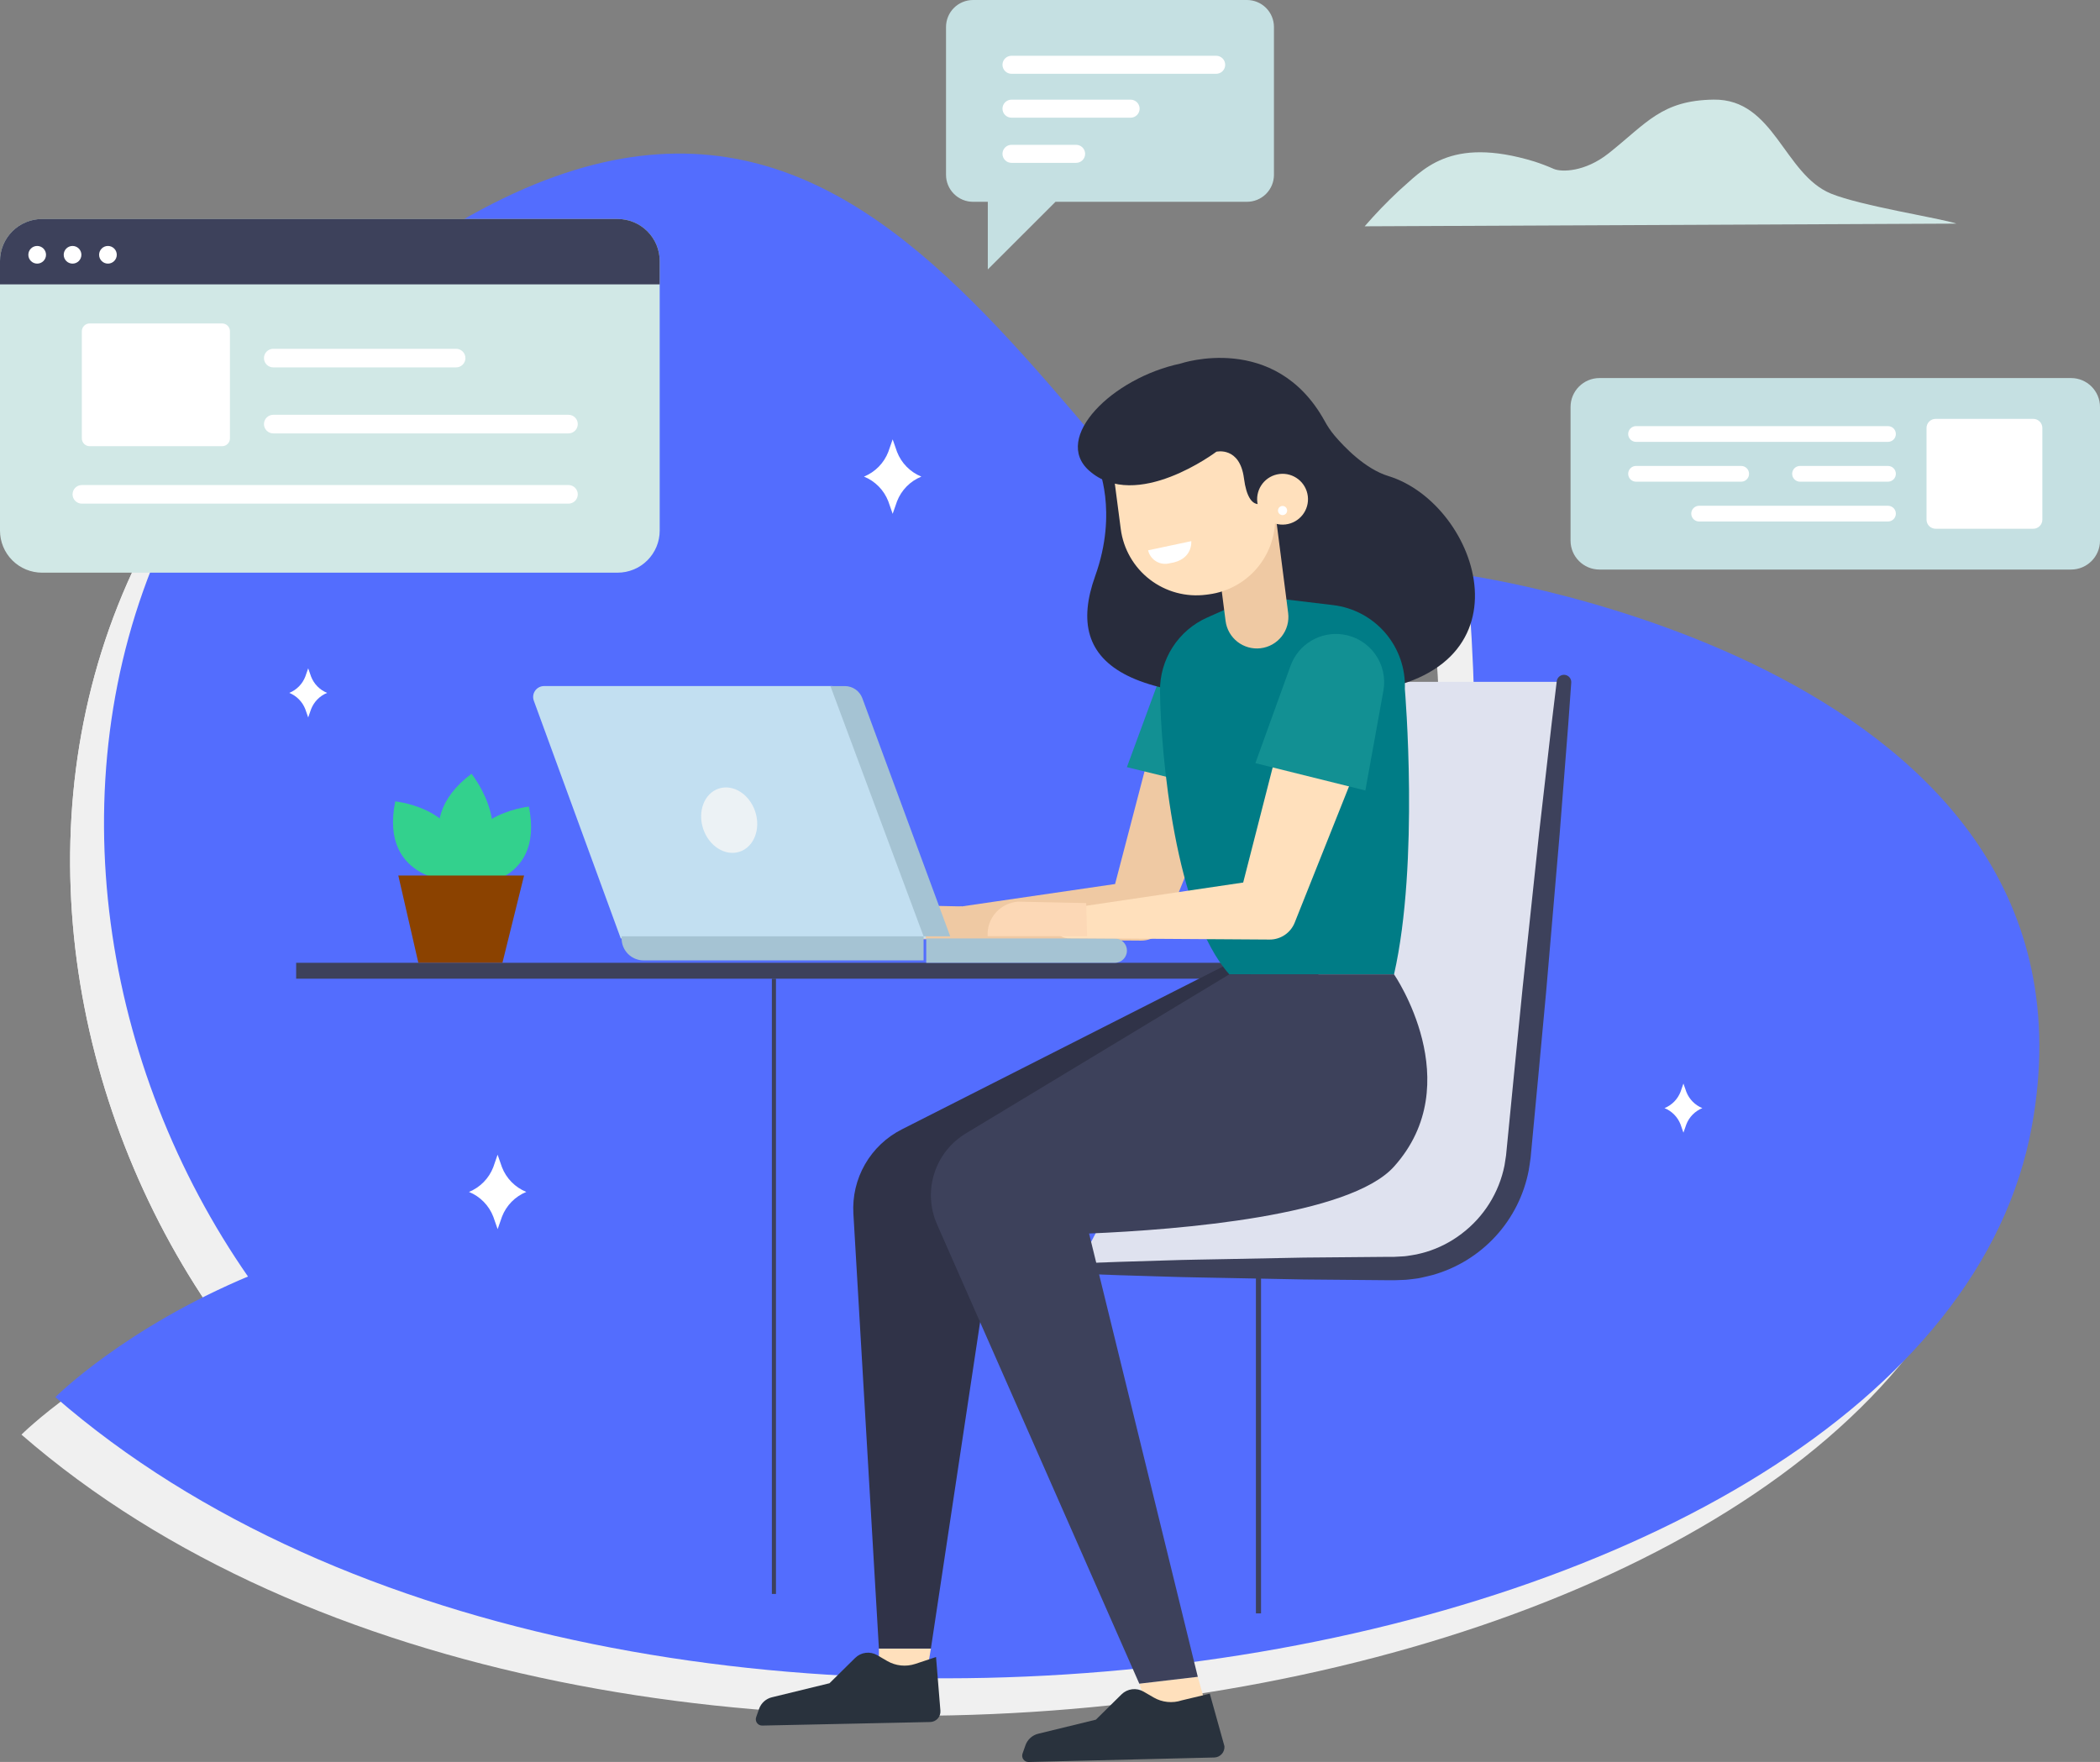 <svg width="1026" height="861" viewBox="0 0 1026 861" fill="none" xmlns="http://www.w3.org/2000/svg">
<rect x="0" y="0" width="1026" height="861" fill="#808080" stroke="none"/>
<g clip-path="url(#clip0)">
<path d="M651.814 361.653C493.701 266.171 419.096 -27.176 175.028 148.121C-69.04 323.418 32.166 683.568 266.049 770.672C499.931 857.775 800.846 808.568 885.527 646.758C1030.22 370.27 757.87 425.704 651.814 361.653Z" fill="#F0F0F0"/>
<path d="M651.814 361.653C493.701 266.171 419.096 -27.176 175.028 148.121C-69.04 323.418 32.166 683.568 266.049 770.672C499.931 857.775 800.846 808.568 885.527 646.758C1030.22 370.27 757.87 425.704 651.814 361.653Z" fill="#F0F0F0"/>
<path d="M10.484 701.041C10.484 701.041 145.305 565.931 370.487 630.032C595.669 694.133 728.248 639.194 700.29 299.453C700.29 299.453 1016.79 343.585 976.213 568.341C926.971 841.117 291.316 945.199 10.484 701.041Z" fill="#F0F0F0"/>
<path d="M668.353 343.328C510.272 247.846 435.649 -45.501 191.581 129.796C-52.487 305.093 48.719 665.243 282.606 752.347C516.493 839.45 817.403 790.243 902.084 628.433C1046.78 351.945 774.423 407.379 668.353 343.328Z" fill="#536DFE"/>
<path d="M27.046 682.716C27.046 682.716 161.867 547.606 387.049 611.707C612.231 675.807 744.811 620.869 716.852 281.128C716.852 281.128 1033.35 325.259 992.775 550.016C943.524 822.792 307.869 926.874 27.046 682.716Z" fill="#536DFE"/>
<path d="M322.313 127.556V259.299C322.311 261.999 321.777 264.673 320.741 267.167C319.705 269.662 318.187 271.927 316.274 273.835C314.361 275.743 312.091 277.255 309.593 278.286C307.096 279.316 304.419 279.845 301.717 279.841H20.596C17.894 279.845 15.217 279.317 12.719 278.287C10.221 277.257 7.95 275.744 6.038 273.836C4.125 271.929 2.607 269.663 1.571 267.168C0.535 264.674 0.001 262 0 259.299L0 127.556C0.001 124.855 0.535 122.181 1.571 119.686C2.607 117.191 4.125 114.925 6.037 113.017C7.95 111.109 10.22 109.596 12.719 108.565C15.217 107.534 17.893 107.005 20.596 107.009H301.717C304.42 107.005 307.096 107.534 309.595 108.565C312.093 109.596 314.363 111.109 316.276 113.017C318.188 114.925 319.706 117.191 320.742 119.686C321.778 122.181 322.312 124.855 322.313 127.556V127.556Z" fill="#D1E8E6"/>
<path d="M322.313 127.556V138.959H0V127.556C0.001 124.855 0.535 122.181 1.571 119.686C2.607 117.191 4.125 114.925 6.037 113.017C7.95 111.109 10.22 109.596 12.719 108.565C15.217 107.534 17.893 107.005 20.596 107.009H301.717C304.42 107.005 307.096 107.534 309.595 108.565C312.093 109.596 314.363 111.109 316.276 113.017C318.188 114.925 319.706 117.191 320.742 119.686C321.778 122.181 322.312 124.855 322.313 127.556V127.556Z" fill="#3D415B"/>
<path d="M18.167 128.82C20.551 128.82 22.485 126.888 22.485 124.504C22.485 122.121 20.551 120.189 18.167 120.189C15.782 120.189 13.848 122.121 13.848 124.504C13.848 126.888 15.782 128.82 18.167 128.82Z" fill="white"/>
<path d="M35.448 128.82C37.833 128.82 39.767 126.888 39.767 124.504C39.767 122.121 37.833 120.189 35.448 120.189C33.064 120.189 31.13 122.121 31.13 124.504C31.13 126.888 33.064 128.82 35.448 128.82Z" fill="white"/>
<path d="M52.735 128.82C55.12 128.82 57.053 126.888 57.053 124.504C57.053 122.121 55.12 120.189 52.735 120.189C50.35 120.189 48.417 122.121 48.417 124.504C48.417 126.888 50.35 128.82 52.735 128.82Z" fill="white"/>
<path d="M43.81 158.053H108.523C109.536 158.053 110.509 158.456 111.226 159.172C111.943 159.889 112.346 160.861 112.346 161.874V214.219C112.346 215.233 111.943 216.204 111.226 216.921C110.509 217.637 109.536 218.04 108.523 218.04H43.81C42.794 218.04 41.821 217.637 41.103 216.92C40.385 216.202 39.982 215.229 39.982 214.215V161.878C39.981 161.376 40.08 160.878 40.272 160.414C40.464 159.949 40.746 159.528 41.102 159.172C41.457 158.817 41.879 158.535 42.344 158.343C42.809 158.151 43.307 158.053 43.81 158.053V158.053Z" fill="white"/>
<path d="M277.742 246.109H39.996C38.79 246.109 37.633 245.631 36.78 244.778C35.927 243.926 35.448 242.77 35.448 241.565C35.448 240.36 35.927 239.204 36.78 238.351C37.633 237.499 38.79 237.02 39.996 237.02H277.742C278.948 237.02 280.105 237.499 280.958 238.351C281.811 239.204 282.29 240.36 282.29 241.565C282.29 242.77 281.811 243.926 280.958 244.778C280.105 245.631 278.948 246.109 277.742 246.109Z" fill="white"/>
<path d="M277.742 211.782H133.51C132.304 211.782 131.147 211.303 130.295 210.451C129.442 209.599 128.963 208.443 128.963 207.237V207.237C128.963 206.032 129.442 204.876 130.295 204.024C131.147 203.172 132.304 202.693 133.51 202.693H277.742C278.948 202.693 280.105 203.172 280.958 204.024C281.811 204.876 282.29 206.032 282.29 207.237V207.237C282.29 208.443 281.811 209.599 280.958 210.451C280.105 211.303 278.948 211.782 277.742 211.782V211.782Z" fill="white"/>
<path d="M222.839 179.53H133.51C132.304 179.53 131.147 179.051 130.295 178.199C129.442 177.347 128.963 176.191 128.963 174.985C128.963 173.78 129.442 172.624 130.295 171.772C131.147 170.919 132.304 170.441 133.51 170.441H222.839C224.045 170.441 225.202 170.919 226.055 171.772C226.908 172.624 227.387 173.78 227.387 174.985V174.985C227.387 176.191 226.908 177.347 226.055 178.199C225.202 179.051 224.045 179.53 222.839 179.53Z" fill="white"/>
<path d="M666.74 110.587C671.982 104.528 677.541 98.751 683.393 93.279C694.789 83.484 707.858 66.167 749.66 78.93C752.896 79.975 756.076 81.188 759.186 82.563C762.853 84.125 774.286 84.162 785.975 74.889C804.55 60.147 811.815 49.028 837.266 48.68C866.879 48.277 871.536 85.17 894.566 94.612C909.235 100.622 947.856 106.596 955.846 109.272L666.74 110.587Z" fill="#D1E8E6"/>
<path d="M438.266 220.816L436.13 214.7L433.994 220.816C432.944 223.531 431.349 226.003 429.308 228.08C427.268 230.156 424.823 231.794 422.126 232.892V232.892C424.823 233.99 427.268 235.628 429.309 237.705C431.35 239.781 432.944 242.253 433.994 244.969L436.13 251.084L438.266 244.969C439.319 242.253 440.917 239.781 442.961 237.705C445.005 235.629 447.452 233.993 450.153 232.897C447.452 231.8 445.004 230.163 442.959 228.085C440.915 226.008 439.318 223.534 438.266 220.816Z" fill="white"/>
<path d="M245.246 570.366L243.11 564.25L240.997 570.366C239.947 573.081 238.352 575.553 236.311 577.629C234.27 579.706 231.826 581.344 229.129 582.442V582.442C231.826 583.54 234.27 585.178 236.311 587.255C238.352 589.331 239.947 591.803 240.997 594.518L243.133 600.634L245.269 594.518C246.319 591.803 247.913 589.331 249.954 587.254C251.995 585.178 254.44 583.54 257.137 582.442V582.442C254.435 581.347 251.987 579.71 249.942 577.633C247.897 575.556 246.299 573.083 245.246 570.366V570.366Z" fill="white"/>
<path d="M823.885 533.523L822.473 529.487L821.066 533.523C820.373 535.314 819.321 536.945 817.975 538.315C816.628 539.685 815.016 540.766 813.236 541.49V541.49C815.016 542.215 816.628 543.295 817.975 544.665C819.321 546.035 820.373 547.666 821.066 549.457L822.473 553.493L823.885 549.457C824.578 547.666 825.63 546.035 826.976 544.665C828.323 543.295 829.935 542.215 831.715 541.49V541.49C829.935 540.766 828.323 539.685 826.976 538.315C825.63 536.945 824.578 535.314 823.885 533.523Z" fill="white"/>
<path d="M151.984 330.62L150.572 326.583L149.165 330.62C148.472 332.411 147.42 334.042 146.074 335.412C144.727 336.782 143.115 337.862 141.335 338.586V338.586C143.115 339.311 144.727 340.391 146.074 341.761C147.42 343.131 148.472 344.762 149.165 346.553L150.572 350.589L151.984 346.553C152.677 344.762 153.729 343.131 155.075 341.761C156.422 340.391 158.034 339.311 159.814 338.586V338.586C158.034 337.862 156.422 336.781 155.075 335.411C153.729 334.041 152.677 332.411 151.984 330.62V330.62Z" fill="white"/>
<path d="M609.219 7.16217e-06H475.411C473.677 -0.002 471.96 0.338 470.357 1C468.755 1.661 467.298 2.632 466.072 3.857C464.845 5.081 463.871 6.535 463.207 8.136C462.542 9.736 462.2 11.452 462.2 13.185V85.427C462.2 87.159 462.542 88.875 463.207 90.476C463.871 92.076 464.845 93.53 466.072 94.755C467.298 95.979 468.755 96.95 470.357 97.612C471.96 98.273 473.677 98.613 475.411 98.611H482.612V131.665L515.686 98.611H609.201C610.935 98.614 612.653 98.275 614.256 97.613C615.859 96.952 617.316 95.981 618.543 94.756C619.77 93.532 620.744 92.078 621.409 90.477C622.073 88.876 622.416 87.16 622.417 85.427V13.185C622.415 9.688 621.024 6.334 618.549 3.861C616.075 1.389 612.718 6.9512e-06 609.219 7.16217e-06V7.16217e-06Z" fill="#C5E0E2"/>
<path d="M494.192 70.767H525.757C526.927 70.767 528.049 71.231 528.876 72.057C529.703 72.884 530.167 74.005 530.167 75.174C530.167 76.343 529.703 77.464 528.876 78.29C528.049 79.117 526.927 79.581 525.757 79.581H494.192C493.022 79.581 491.9 79.117 491.073 78.29C490.246 77.464 489.782 76.343 489.782 75.174C489.782 74.005 490.246 72.884 491.073 72.057C491.9 71.231 493.022 70.767 494.192 70.767Z" fill="white"/>
<path d="M494.192 48.699H552.377C553.546 48.699 554.668 49.163 555.495 49.99C556.322 50.816 556.787 51.937 556.787 53.106V53.106C556.787 54.275 556.322 55.396 555.495 56.222C554.668 57.049 553.546 57.513 552.377 57.513H494.192C493.022 57.513 491.9 57.049 491.073 56.222C490.246 55.396 489.782 54.275 489.782 53.106C489.782 51.937 490.246 50.816 491.073 49.99C491.9 49.163 493.022 48.699 494.192 48.699V48.699Z" fill="white"/>
<path d="M494.192 27.249H594.188C595.358 27.249 596.479 27.714 597.306 28.54C598.133 29.367 598.598 30.488 598.598 31.656V31.656C598.598 32.825 598.133 33.946 597.306 34.773C596.479 35.599 595.358 36.064 594.188 36.064H494.192C493.022 36.064 491.9 35.599 491.073 34.773C490.246 33.946 489.782 32.825 489.782 31.656C489.782 30.488 490.246 29.367 491.073 28.54C491.9 27.714 493.022 27.249 494.192 27.249Z" fill="white"/>
<path d="M526.248 619.866H681.188C696.201 619.862 710.685 614.323 721.865 604.309C733.045 594.295 740.134 580.51 741.776 565.597L764.118 333.185H609.269L606.106 467.943L526.248 619.866Z" fill="#DFE2EF"/>
<path d="M526.248 617.365L546.771 616.618L570.323 615.903C579.418 615.573 589.682 615.482 600.871 615.234L637.017 614.533L677.356 614.176H679.983H681.032L682.353 614.103C684.044 613.97 686.02 613.993 687.505 613.727C688.99 613.461 690.499 613.319 692.057 612.976C693.616 612.632 695.211 612.234 696.769 611.775C703.069 609.862 708.97 606.826 714.189 602.815C724.96 594.647 732.376 582.829 735.042 569.582L735.812 564.634L736.357 559.073L737.448 547.963L739.612 525.9L743.875 482.992L751.971 406.971L758.131 353.214L760.589 332.846C760.708 331.932 761.178 331.101 761.9 330.526C762.621 329.952 763.537 329.68 764.455 329.768C765.373 329.856 766.221 330.297 766.82 330.998C767.419 331.698 767.723 332.604 767.666 333.524L766.199 353.989L761.973 407.905L755.45 484.073L751.462 527.004L749.381 549.076L748.335 560.191L747.813 565.757C747.552 567.864 747.208 569.825 746.896 571.868C744.609 583.883 739.026 595.026 730.769 604.052C722.513 613.079 711.908 619.634 700.139 622.986C698.241 623.517 696.307 623.902 694.4 624.36C692.493 624.818 690.379 624.951 688.385 625.226C686.391 625.501 684.768 625.418 682.949 625.533L681.628 625.583H680.042H677.416L637.076 625.226L600.931 624.525C589.737 624.278 579.478 624.181 570.383 623.856L546.83 623.142L526.307 622.395C525.64 622.403 524.997 622.145 524.519 621.679C524.042 621.213 523.769 620.577 523.761 619.909C523.753 619.242 524.011 618.6 524.477 618.122C524.943 617.645 525.58 617.373 526.248 617.365V617.365Z" fill="#3D415B"/>
<path d="M614.857 624.26V788.396" stroke="#3D415B" stroke-width="2.496" stroke-miterlimit="10"/>
<path d="M144.691 478.246L644.113 478.246V470.48L144.691 470.48V478.246Z" fill="#3D415B"/>
<path d="M585.212 819.379L590.516 838.368L564.708 846.184L556.636 822.737L585.212 819.379Z" fill="#FFE0BC"/>
<path d="M429.41 805.599V820.845H452.257L454.81 805.599H429.41Z" fill="#FFE0BC"/>
<path d="M604.901 364.516L570.392 449.645L569.627 451.537C568.645 453.942 566.966 456 564.805 457.444C562.645 458.888 560.101 459.653 557.502 459.641L459.238 458.936C457.427 458.92 455.688 458.221 454.369 456.98C453.05 455.739 452.248 454.046 452.123 452.24C451.998 450.433 452.559 448.646 453.694 447.236C454.83 445.825 456.456 444.894 458.248 444.628L555.485 430.427L542.594 440.418L565.826 351.542C566.511 348.923 567.705 346.464 569.341 344.305C570.977 342.147 573.022 340.332 575.359 338.964C577.697 337.596 580.281 336.701 582.965 336.331C585.648 335.96 588.379 336.122 591 336.806C593.621 337.491 596.081 338.684 598.241 340.319C600.4 341.954 602.216 343.997 603.586 346.334C604.955 348.67 605.85 351.252 606.22 353.934C606.591 356.616 606.429 359.345 605.744 361.964C605.513 362.831 605.232 363.683 604.901 364.516Z" fill="#EFC9A3"/>
<path d="M469.91 442.929L436.355 442.233C432.149 442.47 428.208 444.362 425.394 447.494C422.579 450.627 421.119 454.745 421.333 458.95H470.323L469.91 442.929Z" fill="#EFC9A3"/>
<path d="M550.571 374.879L604.3 387.99L613.116 340.135C613.657 337.058 613.571 333.903 612.862 330.86C612.153 327.817 610.835 324.949 608.989 322.428C607.143 319.907 604.806 317.784 602.118 316.189C599.43 314.593 596.448 313.557 593.349 313.142V313.142C588.006 312.343 582.55 313.4 577.892 316.135C573.233 318.871 569.654 323.119 567.752 328.173L550.571 374.879Z" fill="#129093"/>
<path d="M606.12 467.942L440.577 551.898C433.059 555.711 426.818 561.634 422.62 568.94C418.422 576.246 416.448 584.618 416.941 593.029L429.41 805.599H454.81L489.08 578.163L617.965 487.724L606.12 467.942Z" fill="#303348"/>
<path d="M576.906 177.62C576.906 177.62 622.907 161.988 647.079 205.529C648.444 208.072 650.056 210.475 651.892 212.703C656.801 218.494 667.019 229.168 678.319 232.627C723.087 246.37 751.421 330.959 662.307 338.486C550.786 347.909 519.12 325.928 535.072 281.499C546.45 249.816 536.291 227.322 536.291 227.322L576.906 177.62Z" fill="#282C3C"/>
<path d="M613.633 291.171L589.828 301.753C582.891 304.829 577.008 309.868 572.905 316.249C568.802 322.63 566.66 330.072 566.743 337.656C567.11 368.891 574.201 446.443 600.606 476.12H681.088C693.565 421.177 686.373 336.722 686.373 336.722C686.761 326.738 683.375 316.973 676.887 309.371C670.4 301.769 661.286 296.885 651.36 295.692L613.633 291.171Z" fill="#007C86"/>
<path d="M615.847 316.78C611.819 317.248 607.768 316.11 604.573 313.613C601.378 311.115 599.297 307.46 598.781 303.439L592.235 252.317L622.852 248.762L629.357 299.531C629.615 301.552 629.469 303.604 628.928 305.568C628.387 307.532 627.461 309.37 626.205 310.974C624.949 312.578 623.386 313.917 621.608 314.914C619.83 315.91 617.872 316.545 615.847 316.78Z" fill="#EFC9A3"/>
<path d="M541.77 213.976L616.875 204.179L622.69 248.697C623.969 258.491 621.303 268.392 615.278 276.221C609.253 284.05 600.362 289.167 590.563 290.445L589.331 290.606C584.48 291.239 579.552 290.91 574.829 289.64C570.105 288.369 565.678 286.182 561.801 283.201C557.923 280.221 554.671 276.506 552.23 272.27C549.788 268.033 548.206 263.358 547.573 258.51L541.756 213.978L541.77 213.976Z" fill="#FFE0BC"/>
<path d="M625.13 231.624L618.712 244.909C618.712 244.909 610.177 252.299 607.761 233.731C605.712 218.004 594.289 220.734 594.289 220.734C594.289 220.734 555.15 250.324 532.157 230.02C514.013 213.986 543.337 184.666 576.892 177.634L620.899 196.852L625.13 231.624Z" fill="#282C3C"/>
<path d="M628.116 256.272C634.927 255.448 639.781 249.263 638.957 242.456C638.133 235.648 631.943 230.798 625.132 231.621C618.321 232.445 613.467 238.631 614.291 245.438C615.115 252.245 621.305 257.095 628.116 256.272Z" fill="#FFE0BC"/>
<path d="M626.893 251.699C628.12 251.551 628.994 250.437 628.845 249.211C628.697 247.985 627.582 247.112 626.356 247.26C625.129 247.408 624.255 248.522 624.404 249.748C624.552 250.974 625.666 251.847 626.893 251.699Z" fill="white"/>
<path d="M560.926 268.919L582.013 264.439C582.013 264.439 583.026 273.601 571.469 275.242C570.361 275.537 569.205 275.606 568.07 275.446C566.934 275.286 565.842 274.9 564.859 274.311C563.876 273.721 563.021 272.94 562.345 272.014C561.67 271.088 561.187 270.035 560.926 268.919V268.919Z" fill="white"/>
<path d="M681.088 476.12H600.606L471.854 553.873C464.516 558.304 459.043 565.253 456.457 573.422C453.87 581.592 454.347 590.422 457.799 598.265L556.631 822.746L585.208 819.388L532.088 602.773C576.668 600.89 659.451 594.16 681.069 570.068C717.696 529.281 681.088 476.12 681.088 476.12Z" fill="#3D415B"/>
<path d="M406.604 335.265L452.532 458.583H303.289L260.804 342.402C260.51 341.598 260.415 340.734 260.526 339.884C260.637 339.034 260.951 338.224 261.443 337.522C261.934 336.82 262.588 336.246 263.348 335.85C264.108 335.454 264.953 335.247 265.81 335.247H406.604V335.265Z" fill="#C2DFF1"/>
<path d="M405.72 335.265H412.802C414.662 335.266 416.476 335.838 418 336.903C419.524 337.968 420.684 339.475 421.324 341.221L464.249 457.552H451.239L405.72 335.265Z" fill="#A5C3D3"/>
<path d="M303.702 457.534H451.239V469.312H314.465C311.608 469.312 308.868 468.178 306.848 466.159C304.828 464.14 303.693 461.402 303.693 458.546V457.534H303.702Z" fill="#A5C3D3"/>
<path d="M452.532 470.494H544.634C546.215 470.494 547.731 469.867 548.848 468.75C549.966 467.633 550.594 466.118 550.594 464.539C550.594 462.959 549.966 461.444 548.848 460.327C547.731 459.21 546.215 458.583 544.634 458.583H452.532V470.494Z" fill="#A5C3D3"/>
<path d="M361.366 416.199C368.389 413.876 371.796 405.088 368.975 396.569C366.155 388.049 358.175 383.026 351.153 385.348C344.13 387.67 340.723 396.459 343.544 404.978C346.364 413.497 354.344 418.521 361.366 416.199Z" fill="#ECF2F5"/>
<path d="M667.895 362.189L633.304 448.963L632.543 450.878C631.563 453.321 629.871 455.414 627.686 456.885C625.501 458.355 622.924 459.135 620.289 459.124L522.008 458.478C520.172 458.475 518.406 457.777 517.064 456.526C515.723 455.274 514.905 453.561 514.776 451.731C514.647 449.901 515.216 448.09 516.369 446.663C517.522 445.236 519.173 444.298 520.99 444.038L618.213 429.653L605.199 439.8L628.366 349.33C629.023 346.66 630.202 344.146 631.837 341.935C633.471 339.723 635.527 337.857 637.887 336.444C640.247 335.032 642.864 334.1 645.586 333.704C648.309 333.308 651.082 333.455 653.748 334.137C656.413 334.818 658.916 336.021 661.113 337.675C663.311 339.33 665.158 341.403 666.549 343.775C667.94 346.147 668.847 348.771 669.217 351.495C669.587 354.219 669.414 356.99 668.706 359.647C668.485 360.509 668.214 361.358 667.895 362.189V362.189Z" fill="#FFE0BC"/>
<path d="M530.685 441.303L497.419 440.602C493.211 440.883 489.284 442.816 486.495 445.978C483.706 449.14 482.281 453.276 482.53 457.484H531.121L530.685 441.303Z" fill="#FCD8B6"/>
<path d="M613.345 372.914L667.074 386.272L675.889 337.523C676.45 334.416 676.38 331.227 675.683 328.147C674.987 325.067 673.677 322.159 671.833 319.594C669.989 317.03 667.648 314.863 664.949 313.22C662.251 311.578 659.249 310.495 656.123 310.036V310.036C650.744 309.246 645.257 310.339 640.592 313.129C635.927 315.92 632.371 320.236 630.526 325.346L613.345 372.914Z" fill="#129093"/>
<path d="M547.953 827.964L535.416 840.334L507.247 847.206C505.819 847.553 504.5 848.252 503.41 849.239C502.321 850.225 501.495 851.468 501.008 852.854L499.578 856.927C499.413 857.396 499.365 857.897 499.437 858.388C499.508 858.88 499.698 859.346 499.989 859.748C500.281 860.15 500.666 860.476 501.11 860.697C501.555 860.918 502.047 861.028 502.544 861.018L593.221 858.819C593.92 858.805 594.609 858.647 595.244 858.357C595.88 858.066 596.45 857.649 596.919 857.13C597.387 856.611 597.745 856.002 597.969 855.34C598.193 854.678 598.279 853.977 598.222 853.28L591.071 827.625L577.369 830.901C575.107 831.651 572.711 831.912 570.34 831.666C567.969 831.421 565.677 830.674 563.617 829.476L558.744 826.64C557.05 825.644 555.075 825.234 553.124 825.473C551.173 825.713 549.356 826.588 547.953 827.964V827.964Z" fill="#29323D"/>
<path d="M417.808 810.162L405.27 822.531L377.102 829.403C375.673 829.751 374.354 830.45 373.265 831.436C372.175 832.423 371.349 833.666 370.863 835.052L369.432 839.125C369.268 839.593 369.219 840.095 369.291 840.586C369.363 841.077 369.553 841.544 369.844 841.946C370.136 842.348 370.52 842.674 370.965 842.895C371.41 843.116 371.902 843.226 372.398 843.216L454.453 841.484C455.151 841.469 455.84 841.312 456.475 841.022C457.111 840.732 457.681 840.315 458.149 839.796C458.617 839.278 458.975 838.669 459.199 838.008C459.424 837.346 459.51 836.646 459.454 835.95L457.322 809.722L447.205 813.08C444.943 813.83 442.547 814.091 440.176 813.845C437.805 813.6 435.513 812.853 433.453 811.656L428.58 808.82C426.886 807.83 424.914 807.426 422.967 807.668C421.02 807.911 419.207 808.787 417.808 810.162Z" fill="#29323D"/>
<path d="M781.474 278.32L1011.85 278.32C1019.67 278.32 1026 271.99 1026 264.182V198.881C1026 191.073 1019.67 184.743 1011.85 184.743L781.474 184.743C773.661 184.743 767.327 191.073 767.327 198.881V264.182C767.327 271.99 773.661 278.32 781.474 278.32Z" fill="#C5E0E2"/>
<path d="M993.375 258.383L945.701 258.383C945.116 258.383 944.536 258.267 943.994 258.043C943.453 257.819 942.962 257.491 942.547 257.077C942.133 256.663 941.805 256.172 941.581 255.631C941.356 255.09 941.241 254.51 941.241 253.925V209.143C941.241 207.96 941.711 206.825 942.549 205.988C943.386 205.151 944.522 204.681 945.706 204.681H993.38C994.563 204.681 995.697 205.151 996.534 205.987C997.37 206.823 997.84 207.957 997.84 209.139V253.92C997.84 255.104 997.37 256.239 996.532 257.076C995.695 257.912 994.56 258.383 993.375 258.383V258.383Z" fill="white"/>
<path d="M799.333 215.924H922.41C922.916 215.924 923.416 215.824 923.883 215.631C924.351 215.437 924.775 215.154 925.133 214.796C925.49 214.439 925.774 214.015 925.967 213.548C926.161 213.081 926.26 212.581 926.26 212.075V212.075C926.26 211.055 925.855 210.076 925.133 209.354C924.411 208.632 923.431 208.227 922.41 208.227H799.333C798.312 208.227 797.332 208.632 796.61 209.354C795.888 210.076 795.482 211.055 795.482 212.075V212.075C795.482 212.581 795.582 213.081 795.775 213.548C795.969 214.015 796.253 214.439 796.61 214.796C796.968 215.154 797.392 215.437 797.859 215.631C798.327 215.824 798.827 215.924 799.333 215.924Z" fill="white"/>
<path d="M879.448 235.385H922.41C924.536 235.385 926.26 233.662 926.26 231.536V231.532C926.26 229.406 924.536 227.683 922.41 227.683H879.448C877.322 227.683 875.598 229.406 875.598 231.532V231.536C875.598 233.662 877.322 235.385 879.448 235.385Z" fill="white"/>
<path d="M799.333 235.385H850.688C852.815 235.385 854.539 233.662 854.539 231.536V231.532C854.539 229.406 852.815 227.683 850.688 227.683H799.333C797.206 227.683 795.482 229.406 795.482 231.532V231.536C795.482 233.662 797.206 235.385 799.333 235.385Z" fill="white"/>
<path d="M830.147 254.841H922.41C923.431 254.841 924.41 254.436 925.133 253.714C925.855 252.992 926.26 252.014 926.26 250.993C926.26 249.972 925.855 248.994 925.133 248.272C924.41 247.55 923.431 247.145 922.41 247.145H830.147C829.126 247.145 828.146 247.55 827.424 248.272C826.702 248.994 826.296 249.972 826.296 250.993C826.296 252.014 826.702 252.992 827.424 253.714C828.146 254.436 829.126 254.841 830.147 254.841V254.841Z" fill="white"/>
<path d="M228.317 433.107C228.317 433.107 266.291 433.24 258.402 394.166C258.402 394.18 218.562 398.111 228.317 433.107Z" fill="#33D18D"/>
<path d="M223.559 431.008C223.559 431.008 185.117 431.146 193.103 391.61C193.103 391.605 233.433 395.591 223.559 431.008Z" fill="#33D18D"/>
<path d="M225.324 431.146C225.324 431.146 197.329 402.953 230.366 378.1C230.343 378.1 256.871 410.888 225.324 431.146Z" fill="#33D18D"/>
<path d="M256.042 427.838H194.606L204.389 470.467H245.475L256.042 427.838Z" fill="#8B4200"/>
<path d="M378.115 478.246V778.895" stroke="#3D415B" stroke-width="2" stroke-miterlimit="10"/>
</g>
<defs>
<clipPath id="clip0">
<rect width="1026" height="861" fill="white"/>
</clipPath>
</defs>
</svg>
